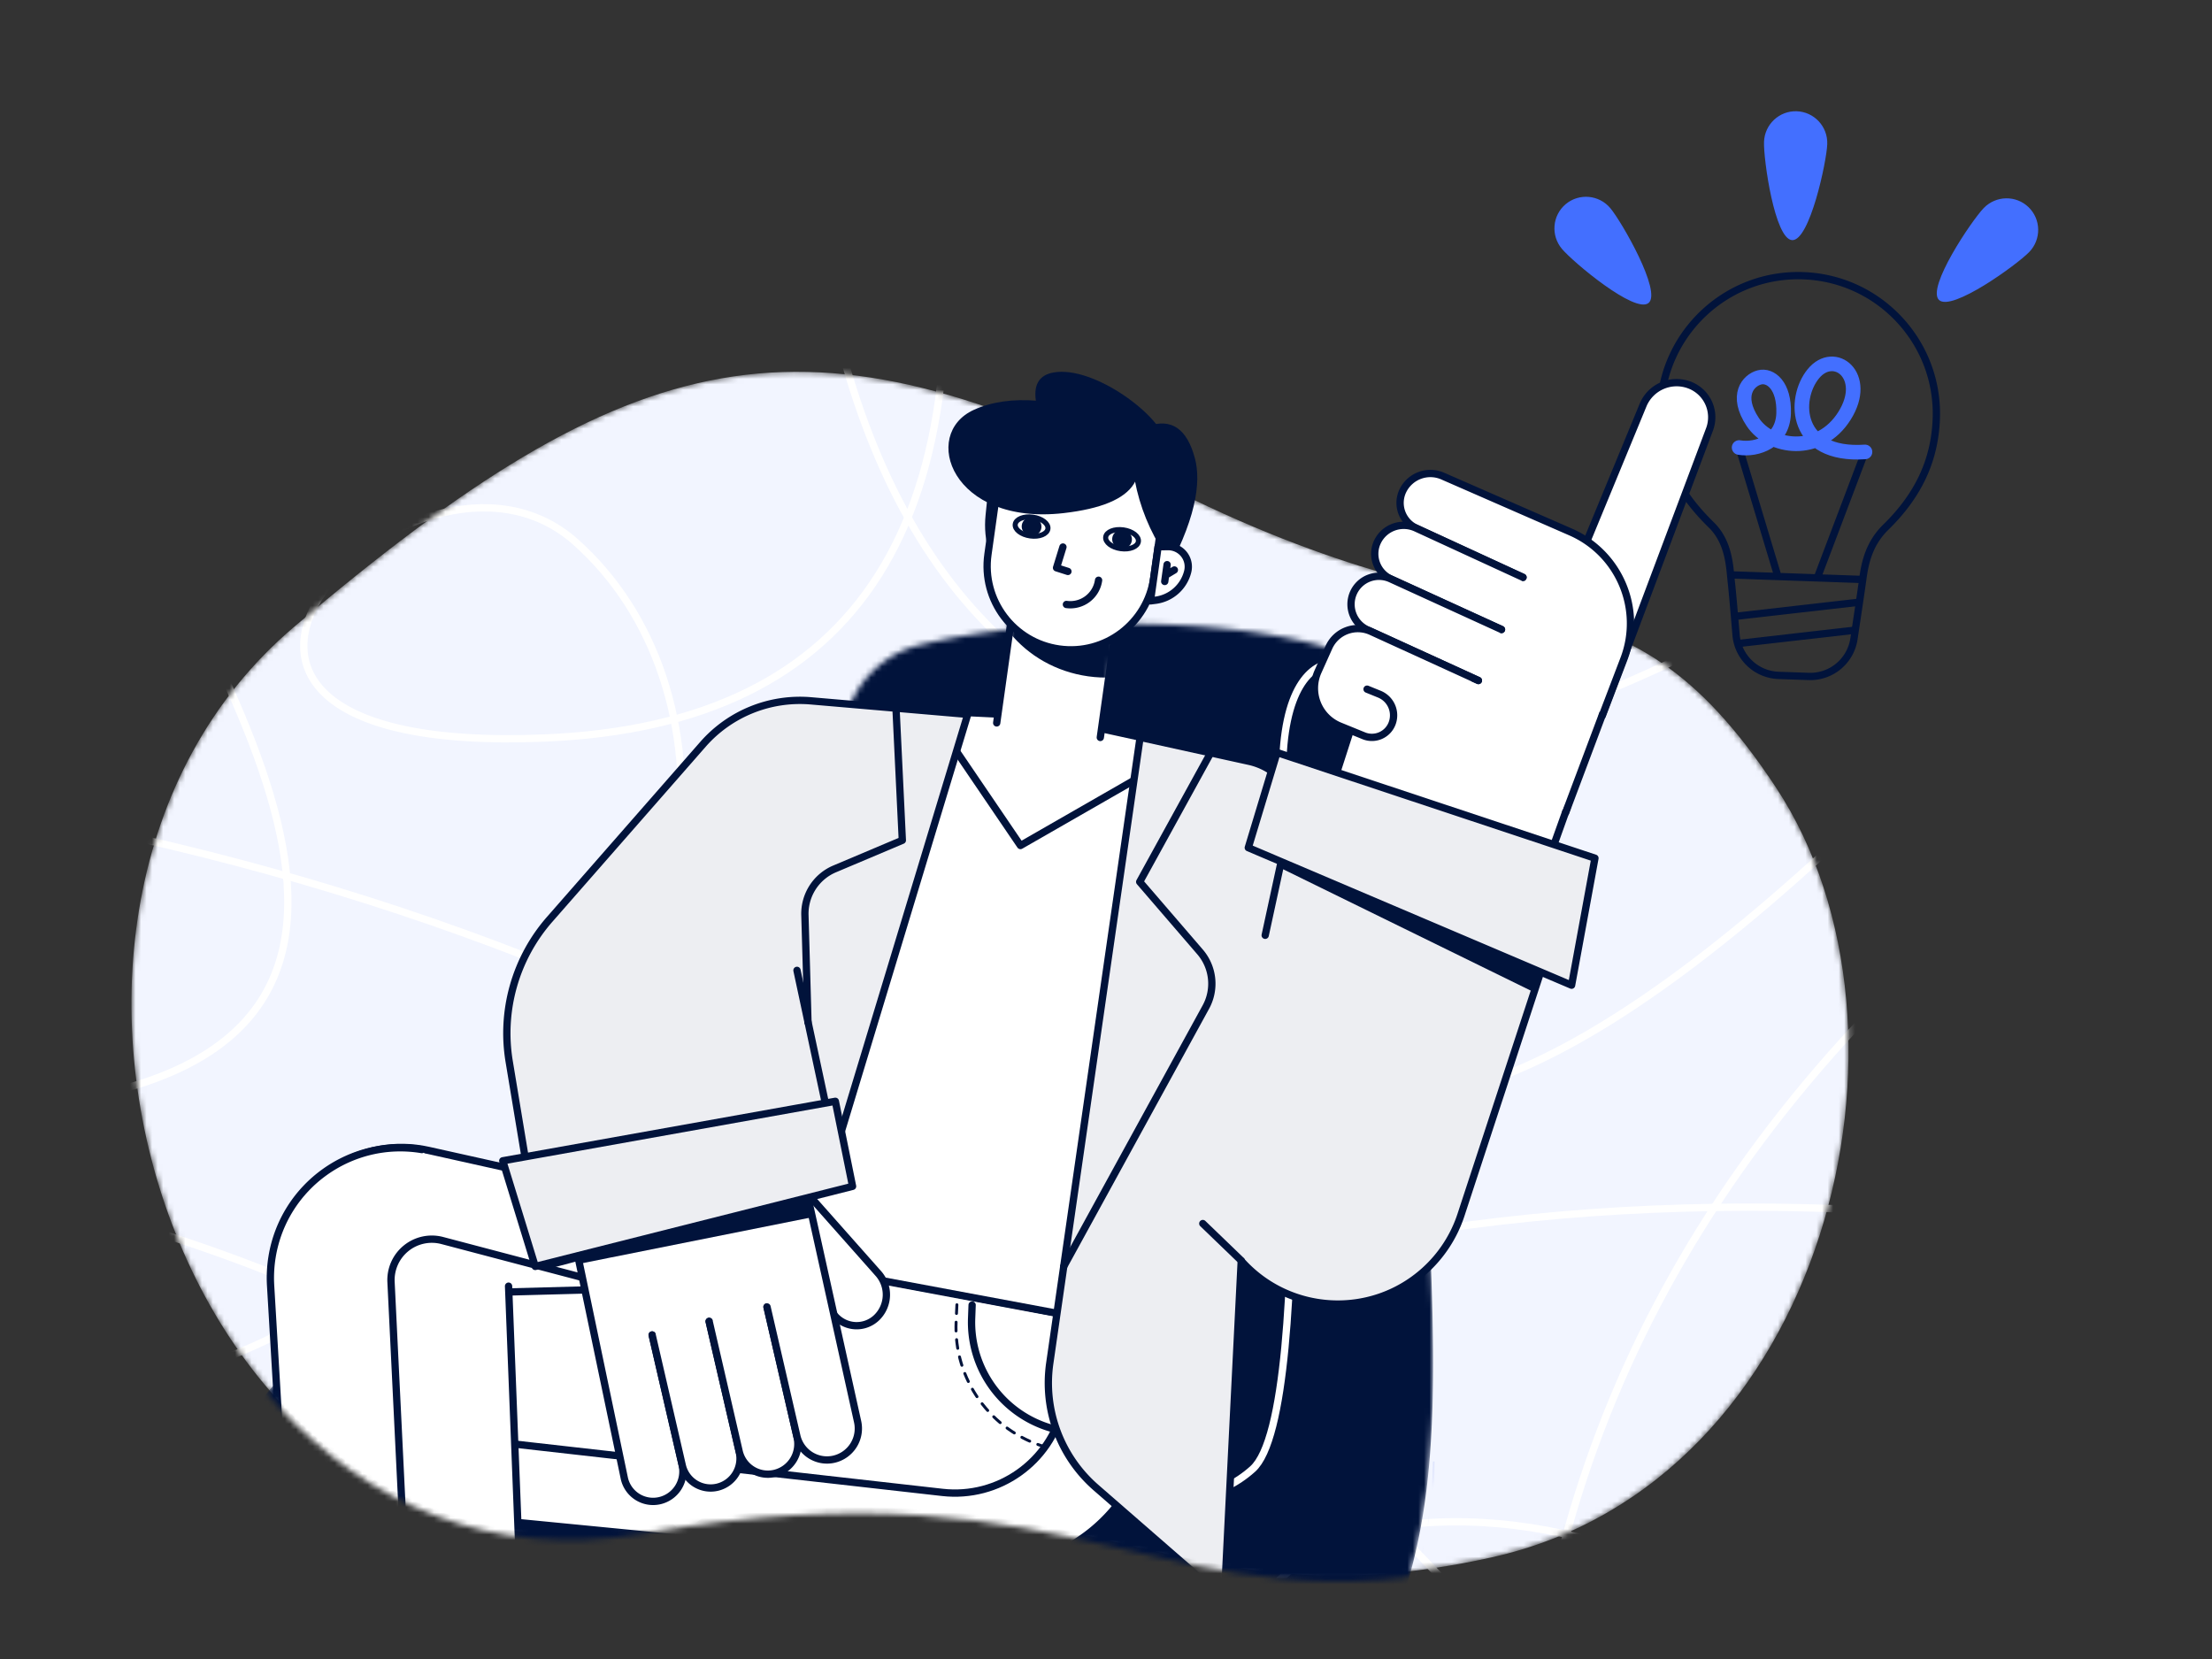 <svg viewBox="0 0 400 300" fill="none" xmlns="http://www.w3.org/2000/svg"><rect x="0" y="0" width="400" height="300" fill="#333333" stroke="none"/><mask id="a" style="mask-type:alpha" maskUnits="userSpaceOnUse" x="23" y="67" width="312" height="218"><path d="M209.75 87.334c64.213 32.9 82.551 11.276 111.431 55.112 28.881 43.836 9.203 125.756-51.482 139.187-60.686 13.432-71.565-19.639-153.923-5.293S-8.357 165.51 53.226 113.314c61.582-52.196 92.312-58.88 156.524-25.98Z" fill="#fff"/></mask><g mask="url(#a)"><path d="M209.75 87.334c64.213 32.9 82.551 11.276 111.431 55.112 28.881 43.836 9.203 125.756-51.482 139.187-60.686 13.432-71.565-19.639-153.923-5.293S-8.357 165.51 53.226 113.314c61.582-52.196 92.312-58.88 156.524-25.98Z" fill="#F2F5FF"/><path d="M145.537 22.384c4.697 60.954 26.554 97.852 65.572 110.696 39.017 12.844 92.033-5.605 159.048-55.348" stroke="#fff" stroke-width="1.32"/><path d="M168.625 22.384c10.398 71.66-12.957 108.683-70.065 111.069-85.663 3.581-23.774-61.42 5.45-35.509 29.225 25.911 26.845 82.017-18.753 120.472-30.4 25.636-65.034 38.454-103.906 38.454M345.147 219.232c-126.595-8.173-227.013 36.869-301.252 135.125" stroke="#fff" stroke-width="1.32"/><path d="M12.898 218.291c83.04 22.24 136.574 67.596 160.604 136.066" stroke="#fff" stroke-width="1.32"/><path d="M345.147 139.627c-56.03 55.884-95.142 72.132-117.336 48.744-33.29-35.082 30.298-62.707 39.678-31.354 9.379 31.354-40.766 56.237-107.528 67.304-44.507 7.378-97.174 39.655-157.999 96.829M262.847 82.688c22.558 0 40.845-25.636 40.845-57.258 0-31.623-18.287-57.258-40.845-57.258-22.559 0-40.846 25.635-40.846 57.258 0 31.622 18.287 57.258 40.846 57.258ZM221.389 354.358c-8.235-48.846 2.534-75.046 32.307-78.601 29.772-3.556 62.875 9.545 99.308 39.3" stroke="#fff" stroke-width="1.32"/><path d="M345.147 175.938c-53.038 51.666-75.798 114.303-68.279 187.912" stroke="#fff" stroke-width="1.32"/><path d="M12.898 148.986c130.997 26.446 233.791 98.067 308.383 214.864" stroke="#fff" stroke-width="1.32"/><path d="M61.018 22.384C20.978 30.57 6.175 47.641 16.607 73.597c15.647 38.934 73.312 112.559-3.71 125.329M12.898 286.324c31.178 46.435 64.216 58.044 99.113 34.826 52.347-34.826 70.095-42.056 91.912-34.826 14.545 4.82 27.771 27.497 39.678 68.033" stroke="#fff" stroke-width="1.32"/></g><mask id="b" style="mask-type:alpha" maskUnits="userSpaceOnUse" x="23" y="13" width="353" height="273"><path d="M368.756 36.512c28.952 43.981-37.786 232.684-98.623 246.16-60.837 13.476-71.744-19.705-154.308-5.311-53.769 9.374-90.283-40.623-92.16-91.102-1.006-27.032 35.857-117.352 57.389-135.617 47.788-30.724 258.749-58.112 287.702-14.13Z" fill="#fff"/></mask><g mask="url(#b)"><mask id="c" style="mask-type:alpha" maskUnits="userSpaceOnUse" x="40" y="112" width="220" height="200"><path d="M152.848 130.269c-11.212 48.468-18.254 81.241-21.126 98.32-.644 3.824-1.44 8.947-2.39 15.37a9.14 9.14 0 0 1-5.395 7.044c-3.935 1.713-7.177 2.827-9.727 3.342-15.756 3.183-34.427-.118-46.066-5.502-15.514-7.177-21.023 3.472-23.828 10.554-2.804 7.082-9.324 20.347 7.252 26.854 16.576 6.506 50.429 23.319 116.424 25.089 65.994 1.77 80.732-3.499 87.144-27.254 6.412-23.755 3.748-50.977 1.545-99.458-1.088-23.925-2.844-41.92-5.267-53.985a18.285 18.285 0 0 0-13.339-14.097c-9.646-2.5-21.388-3.75-35.226-3.75-14.011 0-26.203 1.281-36.574 3.844a18.284 18.284 0 0 0-13.427 13.629Z" fill="#fff"/></mask><g mask="url(#c)"><path d="M152.848 130.269c-11.212 48.468-18.254 81.241-21.126 98.32-.644 3.824-1.44 8.947-2.39 15.37a9.14 9.14 0 0 1-5.395 7.044c-3.935 1.713-7.177 2.827-9.727 3.342-15.756 3.183-34.427-.118-46.066-5.502-15.514-7.177-21.023 3.472-23.828 10.554-2.804 7.082-9.324 20.347 7.252 26.854 16.576 6.506 50.429 23.319 116.424 25.089 65.994 1.77 80.732-3.499 87.144-27.254 6.412-23.755 3.748-50.977 1.545-99.458-1.088-23.925-2.844-41.92-5.267-53.985a18.285 18.285 0 0 0-13.339-14.097c-9.646-2.5-21.388-3.75-35.226-3.75-14.011 0-26.203 1.281-36.574 3.844a18.284 18.284 0 0 0-13.427 13.629Z" fill="#01133B"/><path fill-rule="evenodd" clip-rule="evenodd" d="M248.895 124.426c-2.106-3.051-4.599-4.577-7.482-4.577-4.323 0-9.485 4.651-9.485 20.011s6.421 115.159-5.411 125.791c-11.832 10.633-32.21 4.135-45.171 1.624-12.961-2.512-21.129-1.624-36.019-1.624-14.89 0-64.115-9.059-75.725-16.584.248-8.066 8.775-28.808 25.58-62.225 24.877-39.894 37.316-60.699 37.316-62.416 0-1.716 16.832-8.832 50.496-21.346l67.307 5.783-1.406 15.563Z" fill="#01133B" stroke="#fff" stroke-width="1.32"/><path fill-rule="evenodd" clip-rule="evenodd" d="M51.568 286.251c33.112 10.682 58.349 16.023 75.711 16.023 13.729 0 25.257-.356 34.585-1.067a53.767 53.767 0 0 1 14.039.773c23.111 4.352 41.849 5.383 56.215 3.095 23.715-3.778 26.657-26.699 27.035-40.769 6.709-1.636 16.463 12.71 29.262 43.037l-63.49 14.571-130.888-1.411-60.974-21.526 18.505-12.726Z" fill="#3351E5"/></g><path clip-rule="evenodd" d="M335.254 115.534c.807-5.342 1.32-8.809 1.538-10.4.364-2.654.888-6.546 4.212-9.793 5.78-5.646 8.874-11.96 9.142-19.66.48-13.779-10.303-25.34-24.084-25.822-13.782-.483-25.343 10.297-25.823 24.075-.299 8.587 3.246 15.155 9.226 20.998 3.287 3.211 3.317 7.76 3.623 10.438.149 1.306.431 4.452.846 9.439a7.99 7.99 0 0 0 7.684 7.323l5.457.191a7.988 7.988 0 0 0 8.179-6.789Z" stroke="#01133B" stroke-width="1.32" stroke-linecap="round" stroke-linejoin="round"/><path d="m313.548 103.974 22.914.8M314.486 80.928l7.022 23.324M337.25 81.724l-8.627 22.775" stroke="#01133B" stroke-width="1.32" stroke-linecap="round" stroke-linejoin="round"/><path d="M314.488 80.927c3.26.544 7.871-1.103 8.047-6.154.176-5.051-2.387-7.056-4.389-6.524-2.002.533-4.395 3.235-1.196 8.055s12.097 6.082 16.614-1.145c4.517-7.227-1.861-12.181-5.643-7.583-3.782 4.598-3.383 15.016 9.331 14.147" stroke="#436FFF" stroke-width="2.64" stroke-linecap="round" stroke-linejoin="round"/><path d="m335.861 108.937-21.684 2.475M335.197 113.983l-20.747 2.368" stroke="#01133B" stroke-width="1.32" stroke-linecap="round" stroke-linejoin="round"/><path fill-rule="evenodd" clip-rule="evenodd" d="M324.096 43.423c3.157.11 6.219-14.192 6.329-17.363.111-3.17-2.36-5.83-5.517-5.941-3.158-.11-5.807 2.37-5.918 5.541-.11 3.171 1.948 17.653 5.106 17.763ZM298.118 54.784c2.42-2.03-4.877-14.71-6.917-17.14-2.039-2.431-5.655-2.756-8.074-.726-2.42 2.03-2.728 5.647-.688 8.078 2.039 2.431 13.259 11.818 15.679 9.788ZM350.629 54.238c-2.273-2.195 5.888-14.333 8.092-16.615 2.204-2.282 5.833-2.353 8.106-.159 2.273 2.195 2.328 5.824.124 8.107-2.204 2.282-14.049 10.861-16.322 8.667Z" fill="#436FFF"/><path fill-rule="evenodd" clip-rule="evenodd" d="M195.051 255.687c2.228-11.456-5.07-22.602-16.458-25.138L77.48 208.03c-12.08-2.69-24.055 4.924-26.747 17.006-.04.18-.077.36-.113.541-2.447 12.416 5.632 24.464 18.046 26.909l.057.011 101.75 19.773c11.364 2.208 22.368-5.216 24.578-16.583Z" fill="#fff" stroke="#01133B" stroke-width="1.32" stroke-linecap="round" stroke-linejoin="round"/><path fill-rule="evenodd" clip-rule="evenodd" d="m210.059 241.005-1.921 16.351c-1.879 15.994-16.211 27.545-32.237 25.982l-85.871-8.375-39.581 88.9c-4.251 9.547-15.435 13.841-24.982 9.591-9.546-4.25-13.838-15.435-9.588-24.982l44.26-103.824a17.425 17.425 0 0 1 15.566-10.587l85.564-2.271 48.79 9.215Z" fill="#fff" stroke="#01133B" stroke-width="1.32" stroke-linecap="round" stroke-linejoin="round"/><path d="m195.78 239.212-3.57 15.284c-2.314 9.91-11.679 16.519-21.79 15.377l-91.983-10.386-26.213 58.639" stroke="#01133B" stroke-width="1.32" stroke-linecap="round" stroke-linejoin="round"/><path d="M190.147 258.275a19.925 19.925 0 0 1-14.446-19.91l.089-2.372" stroke="#01133B" stroke-width="1.32" stroke-linecap="round" stroke-linejoin="round"/><path d="M189.169 261.693c-10.03-2.889-16.763-12.288-16.273-22.719l.176-3.758" stroke="#01133B" stroke-width=".528" stroke-linecap="round" stroke-linejoin="round" stroke-dasharray="1.58 1.58"/><path fill-rule="evenodd" clip-rule="evenodd" d="M76.289 207.879c-12.813-2.143-24.935 6.509-27.075 19.323a23.533 23.533 0 0 0-.28 5.269l7.472 126.04 40.384-2.638-4.825-123.294" fill="#fff"/><path d="M76.289 207.879c-12.813-2.143-24.935 6.509-27.075 19.323a23.533 23.533 0 0 0-.28 5.269l7.472 126.04 40.384-2.638-4.825-123.294" stroke="#01133B" stroke-width="1.32" stroke-linecap="round" stroke-linejoin="round"/><path d="m111.285 232.579-31.31-8.253a7.39 7.39 0 0 0-9.265 7.507l3.876 79.557" stroke="#01133B" stroke-width="1.32" stroke-linecap="round" stroke-linejoin="round"/><path fill-rule="evenodd" clip-rule="evenodd" d="m283.397 146.06-25.876 72.302c-2.341 9.034-19.69 12.916-28.723 10.576-5.549-1.438-9.67-5.498-12.109-11.016l-2.087-5.052-4.546 28.145-60.323-11.257-5.776-8.233-20.373-10.514c-8.167-3.135-19.215-39.018-16.08-47.186l25.963-31.341a14.08 14.08 0 0 1 11.526-5.081l44.008 2.138 30.364 6.659a14.075 14.075 0 0 1 7.021 3.878l11.459 11.65 10.302-31.964" fill="#fff"/><path d="m283.397 146.06-25.876 72.302c-2.341 9.034-19.69 12.916-28.723 10.576-5.549-1.438-9.67-5.498-12.109-11.016l-2.087-5.052-4.546 28.145-60.323-11.257-5.776-8.233-20.373-10.514c-8.167-3.135-19.215-39.018-16.08-47.186l25.963-31.341a14.08 14.08 0 0 1 11.526-5.081l44.008 2.138 30.364 6.659a14.075 14.075 0 0 1 7.021 3.878l11.459 11.65 10.302-31.964M214.426 214.271l4.531-29.396" stroke="#01133B" stroke-width="1.32" stroke-linecap="round" stroke-linejoin="round"/><path d="m173.101 136.082 11.43 16.815 20.383-11.697" stroke="#01133B" stroke-width="1.32" stroke-linecap="round" stroke-linejoin="round"/><path fill-rule="evenodd" clip-rule="evenodd" d="m244.434 136.679 38.229 9.704 12.489-34.316-38.454-13.997-12.264 38.609Z" fill="#fff"/><path fill-rule="evenodd" clip-rule="evenodd" d="m283.119 146.933 26.019-69.29a6.234 6.234 0 0 0-3.645-8.027l-.059-.022a6.57 6.57 0 0 0-8.32 3.666l-13.996 33.911" fill="#fff"/><path d="m283.119 146.933 26.019-69.29a6.234 6.234 0 0 0-3.645-8.027l-.059-.022a6.57 6.57 0 0 0-8.32 3.666l-13.996 33.911" stroke="#01133B" stroke-width="1.32" stroke-linecap="round" stroke-linejoin="round"/><path fill-rule="evenodd" clip-rule="evenodd" d="m289.736 129.422 3.915-10.254c3.436-8.997-.802-19.107-9.628-22.964l-23.144-10.116a5.534 5.534 0 0 0-7.155 2.573 5.042 5.042 0 0 0 2.391 6.856l19.291 8.885" fill="#fff"/><path d="m289.736 129.422 3.915-10.254c3.436-8.997-.802-19.107-9.628-22.964l-23.144-10.116a5.534 5.534 0 0 0-7.155 2.573 5.042 5.042 0 0 0 2.391 6.856l19.291 8.885" stroke="#01133B" stroke-width="1.32" stroke-linecap="round" stroke-linejoin="round"/><path fill-rule="evenodd" clip-rule="evenodd" d="m275.407 104.402-19.375-8.922a5.259 5.259 0 0 0-6.925 2.468 5.008 5.008 0 0 0 2.42 6.754l19.993 9.132" fill="#fff"/><path d="m275.407 104.402-19.375-8.922a5.259 5.259 0 0 0-6.925 2.468 5.008 5.008 0 0 0 2.42 6.754l19.993 9.132" stroke="#01133B" stroke-width="1.32" stroke-linecap="round" stroke-linejoin="round"/><path fill-rule="evenodd" clip-rule="evenodd" d="m271.52 113.835-20.064-9.165a5.046 5.046 0 0 0-6.687 2.493l-.007.015a5.079 5.079 0 0 0 2.516 6.715l20.064 9.164" fill="#fff"/><path d="m271.52 113.835-20.064-9.165a5.046 5.046 0 0 0-6.687 2.493l-.007.015a5.079 5.079 0 0 0 2.516 6.715l20.064 9.164" stroke="#01133B" stroke-width="1.32" stroke-linecap="round" stroke-linejoin="round"/><path fill-rule="evenodd" clip-rule="evenodd" d="m267.342 123.058-19.415-8.868a5.74 5.74 0 0 0-7.606 2.835l-.015.034-1.964 4.374a7.378 7.378 0 0 0 3.947 9.856l4.32 1.762a3.908 3.908 0 0 0 5.134-2.246 4.133 4.133 0 0 0-2.311-5.279l-2.222-.903" fill="#fff"/><path d="m267.342 123.058-19.415-8.868a5.74 5.74 0 0 0-7.606 2.835l-.015.034-1.964 4.374a7.378 7.378 0 0 0 3.947 9.856l4.32 1.762a3.908 3.908 0 0 0 5.134-2.246 4.133 4.133 0 0 0-2.311-5.279l-2.222-.903" stroke="#01133B" stroke-width="1.32" stroke-linecap="round" stroke-linejoin="round"/><path fill-rule="evenodd" clip-rule="evenodd" d="m198.97 133.358 2.88-20.481-18.735-2.631-2.88 20.481" fill="#fff"/><path d="m198.97 133.358 2.88-20.481-18.735-2.631-2.88 20.481" stroke="#01133B" stroke-width="1.32" stroke-linecap="round" stroke-linejoin="round"/><mask id="d" style="mask-type:alpha" maskUnits="userSpaceOnUse" x="180" y="110" width="22" height="30"><path d="m201.85 112.876-18.733-2.63-2.666 18.955c-.728 5.175 2.875 9.959 8.048 10.685 5.173.726 9.956-2.88 10.684-8.055l2.667-18.955Z" fill="#fff"/></mask><g mask="url(#d)"><path d="M196.78 122.302c-11.686-1.642-19.926-11.746-18.404-22.568 1.522-10.823 12.229-18.266 23.915-16.624 11.686 1.64 19.926 11.745 18.404 22.568-1.522 10.822-12.229 18.265-23.915 16.624Z" fill="#01133B"/></g><path fill-rule="evenodd" clip-rule="evenodd" d="m108.29 162.873-5.571 6.961a27.458 27.458 0 0 0-5.438 22.776l15.606 74.656a5.325 5.325 0 0 0 6.3 4.124l.097-.021a5.411 5.411 0 0 0 4.069-6.482l-.003-.012-5.42-23.468" fill="#fff"/><path d="m108.29 162.873-5.571 6.961a27.458 27.458 0 0 0-5.438 22.776l15.606 74.656a5.325 5.325 0 0 0 6.3 4.124l.097-.021a5.411 5.411 0 0 0 4.069-6.482l-.003-.012-5.42-23.468" stroke="#01133B" stroke-width="1.32" stroke-linecap="round" stroke-linejoin="round"/><path fill-rule="evenodd" clip-rule="evenodd" d="m145.316 231.552 5.694 6.423a5.212 5.212 0 0 0 7.551.262 5.772 5.772 0 0 0 .273-7.947l-14.5-16.356" fill="#fff"/><path d="m145.316 231.552 5.694 6.423a5.212 5.212 0 0 0 7.551.262 5.772 5.772 0 0 0 .273-7.947l-14.5-16.356" stroke="#01133B" stroke-width="1.32" stroke-linecap="round" stroke-linejoin="round"/><path fill-rule="evenodd" clip-rule="evenodd" d="m117.929 241.404 5.449 23.594a5.263 5.263 0 0 0 6.344 3.937 5.332 5.332 0 0 0 3.96-6.387l-5.451-23.601" fill="#fff"/><path d="m117.929 241.404 5.449 23.594a5.263 5.263 0 0 0 6.344 3.937 5.332 5.332 0 0 0 3.96-6.387l-5.451-23.601" stroke="#01133B" stroke-width="1.32" stroke-linecap="round" stroke-linejoin="round"/><path fill-rule="evenodd" clip-rule="evenodd" d="m128.234 238.945 5.429 23.508a5.325 5.325 0 0 0 6.384 3.991l.066-.016a5.461 5.461 0 0 0 4.024-6.534l-5.441-23.556" fill="#fff"/><path d="m128.234 238.945 5.429 23.508a5.325 5.325 0 0 0 6.384 3.991l.066-.016a5.461 5.461 0 0 0 4.024-6.534l-5.441-23.556" stroke="#01133B" stroke-width="1.32" stroke-linecap="round" stroke-linejoin="round"/><path fill-rule="evenodd" clip-rule="evenodd" d="m138.702 236.337 5.388 23.331a5.602 5.602 0 0 0 6.716 4.199l.021-.005a5.694 5.694 0 0 0 4.256-6.775l-14.909-67.305" fill="#fff"/><path d="m138.702 236.337 5.388 23.331a5.602 5.602 0 0 0 6.716 4.199l.021-.005a5.694 5.694 0 0 0 4.256-6.775l-14.909-67.305" stroke="#01133B" stroke-width="1.32" stroke-linecap="round" stroke-linejoin="round"/><path d="m98.554 186.51 37.051-7.198 10.502 53.996-37.051 7.197-10.502-53.995Z" fill="#fff"/><path fill-rule="evenodd" clip-rule="evenodd" d="m206.167 133.335-16.334 113.168a25.08 25.08 0 0 0 8.354 22.498l23.207 20.205 3.06-61.199c8.633 9.648 23.452 10.47 33.1 1.838a23.436 23.436 0 0 0 6.643-10.164l21.154-64.495-50.245-16.856v14.197l-.252-4.343a11.44 11.44 0 0 0-8.963-10.509l-19.724-4.34Z" fill="#EDEEF2" stroke="#01133B" stroke-width="1.32" stroke-linecap="round" stroke-linejoin="round"/><path d="m233.076 149.352-4.288 19.777M224.474 227.97l-6.968-6.713M218.957 136.082l-12.862 23.384 10.914 12.672a8.802 8.802 0 0 1 1.049 9.972l-25.703 46.903" stroke="#01133B" stroke-width="1.32" stroke-linecap="round" stroke-linejoin="round"/><path fill-rule="evenodd" clip-rule="evenodd" d="m230.932 136.082-5.201 17.206 58.463 24.866 4.222-22.968-57.484-19.104ZM152.516 214.608l-1.459-6.442 23.935-78.99-28.339-2.44a23.32 23.32 0 0 0-19.543 7.869l-27.715 31.644a31.241 31.241 0 0 0-7.318 25.7l6.154 37.064 54.285-14.405Z" fill="#EDEEF2" stroke="#01133B" stroke-width="1.32" stroke-linecap="round" stroke-linejoin="round"/><path d="m144.12 175.471 7.603 35.563" stroke="#01133B" stroke-width="1.32" stroke-linecap="round" stroke-linejoin="round"/><path fill-rule="evenodd" clip-rule="evenodd" d="m90.916 209.909 60.141-10.759 3.114 15.378-57.382 14.485-5.873-19.104Z" fill="#EDEEF2" stroke="#01133B" stroke-width="1.32" stroke-linecap="round" stroke-linejoin="round"/><path d="m162.009 127.735 1.162 24.218-12.245 5.172a8.8 8.8 0 0 0-5.373 8.358l.554 19.392" stroke="#01133B" stroke-width="1.32" stroke-linecap="round" stroke-linejoin="round"/><path fill-rule="evenodd" clip-rule="evenodd" d="m231.601 156.978 45.571 22.334 1.131-3.841-46.286-19.365-.416.872ZM104.577 227.464l.19 1.066 42.105-8.42-.765-3.513-41.53 10.867ZM197.889 71.444c-9.147-1.285-17.606 5.09-18.893 14.24-.029.211-.055.423-.077.635l-.698 6.86c-.939 9.222 5.576 17.535 14.753 18.824 9.077 1.275 17.471-5.052 18.748-14.13l.956-6.8c1.336-9.506-5.285-18.294-14.789-19.63Z" fill="#01133B"/><path fill-rule="evenodd" clip-rule="evenodd" d="m180.186 89.35-1.534 10.908c-1.165 8.283 4.605 15.941 12.886 17.104 8.282 1.163 15.94-4.609 17.105-12.892l1.534-10.908c1.164-8.283-4.605-15.941-12.887-17.104-8.281-1.163-15.939 4.609-17.104 12.892Z" fill="#fff" stroke="#01133B" stroke-width="1.32" stroke-linecap="round" stroke-linejoin="round"/><path d="M192.843 109.307a5.149 5.149 0 0 0 5.814-4.382" stroke="#01133B" stroke-width="1.32" stroke-linecap="round" stroke-linejoin="round"/><path fill-rule="evenodd" clip-rule="evenodd" d="M207.582 77.056c4.251-1.48 7.087.477 8.508 5.87 1.126 4.272.267 11.173-6.032 22.225-.262.458-.079-5.978-.406-6.53-2.478-4.177-4.06-8.698-4.744-13.562-.774-5.505.117-8.173 2.674-8.003Z" fill="#01133B"/><path fill-rule="evenodd" clip-rule="evenodd" d="m209.419 98.87 1.779-.023a3.636 3.636 0 0 1 3.576 4.519 6.908 6.908 0 0 1-5.826 5.179l-.906.115 1.377-9.79Z" fill="#fff" stroke="#01133B" stroke-width="1.32" stroke-linecap="round" stroke-linejoin="round"/><path d="m211.049 102.102-.429 3.048M210.779 104.019l1.586-.951M192.213 98.918l-1.158 3.758 2.059.658" stroke="#01133B" stroke-width="1.32" stroke-linecap="round" stroke-linejoin="round"/><path d="M202.664 99.213c-1.631-.229-2.847-1.174-2.715-2.112.132-.937 1.561-1.511 3.193-1.282 1.631.229 2.846 1.174 2.714 2.112-.131.937-1.561 1.511-3.192 1.282Z" stroke="#01133B" stroke-width=".918" stroke-linecap="round" stroke-linejoin="round"/><path d="M202.664 99.213c-.979-.138-1.665-1.009-1.533-1.946.132-.937 1.032-1.586 2.011-1.448.978.137 1.665 1.008 1.533 1.945-.132.938-1.032 1.586-2.011 1.449Z" fill="#01133B"/><path d="M186.304 96.914c-1.632-.23-2.847-1.175-2.715-2.112.132-.937 1.561-1.512 3.192-1.283 1.631.23 2.847 1.175 2.715 2.112-.132.938-1.561 1.512-3.192 1.283Z" stroke="#01133B" stroke-width=".918" stroke-linecap="round" stroke-linejoin="round"/><path d="M186.304 96.913c-.979-.137-1.666-1.008-1.534-1.945.132-.938 1.032-1.586 2.011-1.449.979.138 1.665 1.009 1.533 1.946-.131.937-1.032 1.586-2.01 1.448Z" fill="#01133B"/><path fill-rule="evenodd" clip-rule="evenodd" d="M202.63 76.29c-11.249-4.372-20.094-5.096-26.534-2.172-9.66 4.385-4.002 20.99 16.25 18.667 13.502-1.548 16.929-7.047 10.284-16.495Z" fill="#01133B"/><path fill-rule="evenodd" clip-rule="evenodd" d="M210.774 80.071c-.52-4.675-12.892-14.027-20.269-12.713-4.918.876-4.303 6.398 1.844 16.566 12.63.548 18.772-.736 18.425-3.853Z" fill="#01133B"/></g></svg>